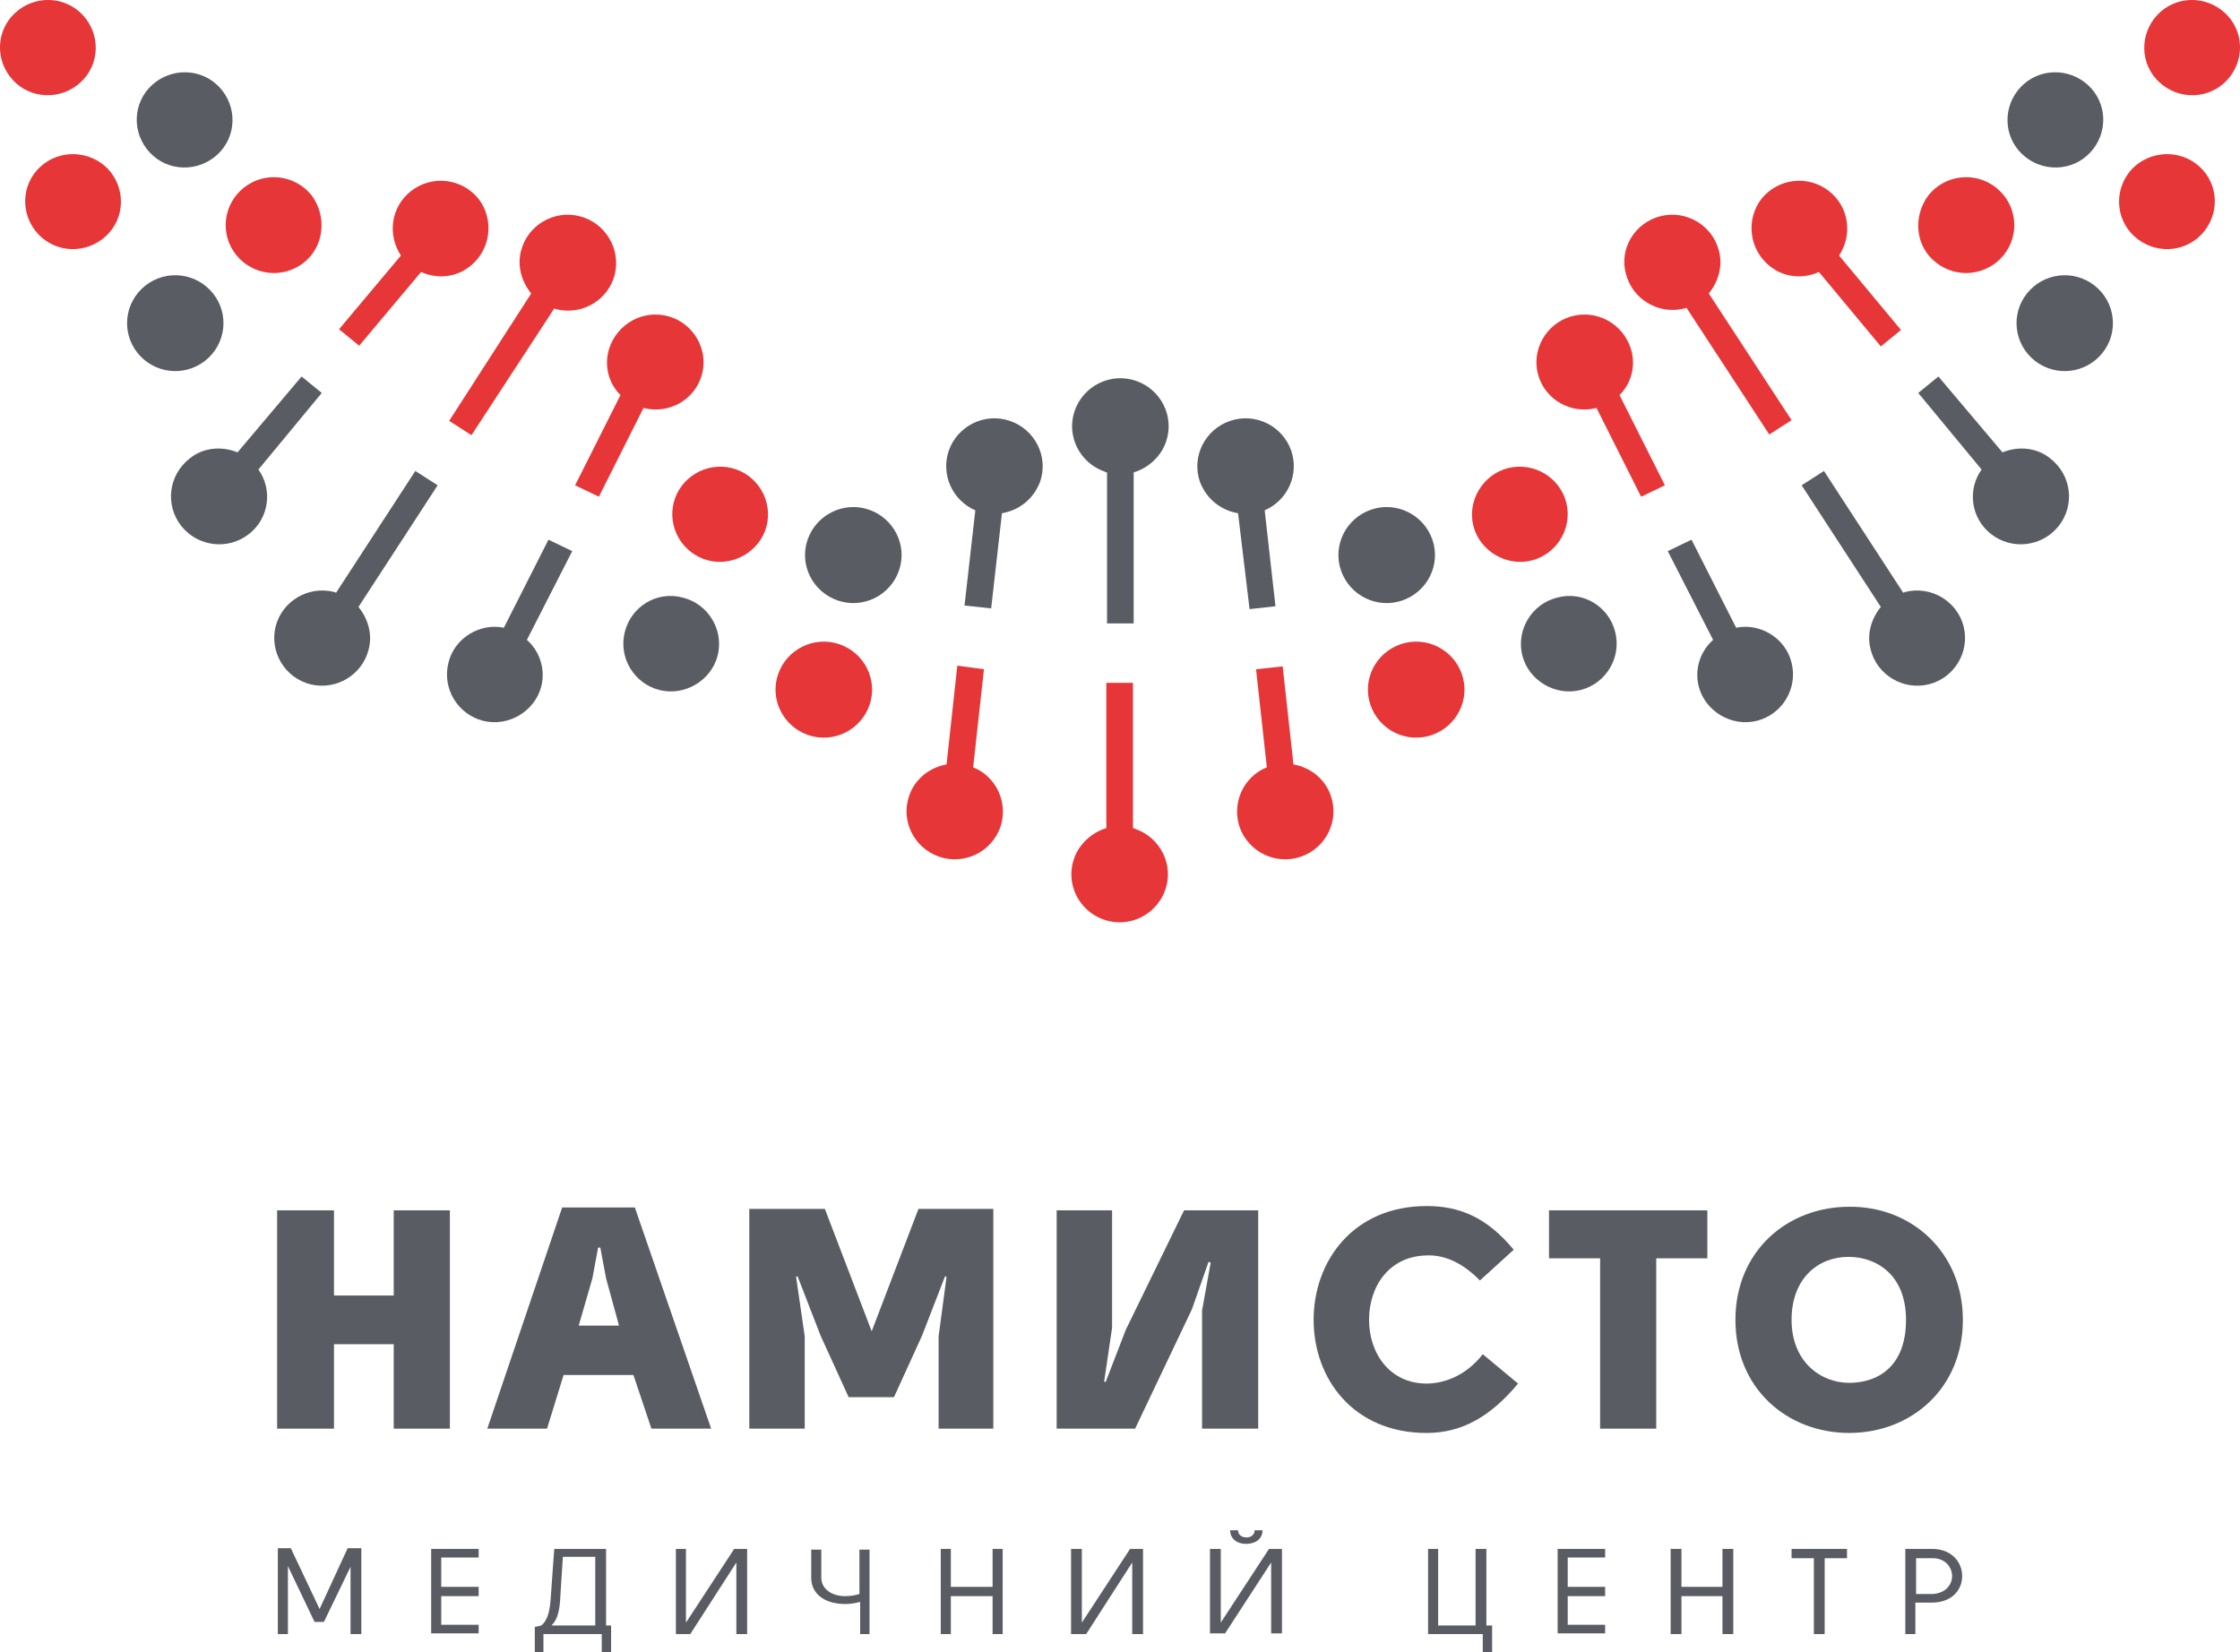 <svg width="141" height="104" viewBox="0 0 141 104" fill="none" xmlns="http://www.w3.org/2000/svg">
<g clip-path="url(#clip0_308_5801)">
<path d="M19.8 102.108L18.123 98.593V102.874H17.489V97.466H18.305L20.117 101.296L21.884 97.466H22.745V102.874H22.065V98.638L20.389 102.108H19.8Z" fill="#5A5C63"/>
<path d="M30.13 98.052H27.774V99.899H30.13V100.485H27.774V102.288H30.13V102.828H27.14V97.511H30.13V98.052Z" fill="#5A5C63"/>
<path d="M38.467 102.333V104H37.878V102.873H34.208V104H33.664V102.423L34.072 102.333C34.525 101.972 34.616 101.251 34.661 100.665L34.888 97.511H38.15V102.333H38.467ZM37.47 102.333V98.007H35.431L35.295 100.125C35.25 101.071 35.205 101.882 34.706 102.333H37.47Z" fill="#5A5C63"/>
<path d="M42.545 97.511H43.179V102.152L46.215 97.511H47.03V102.873H46.351V98.367L43.451 102.873H42.545V97.511Z" fill="#5A5C63"/>
<path d="M54.778 102.874H54.144V100.846C53.826 100.936 53.509 100.981 53.192 100.981C52.105 100.981 51.063 100.485 51.063 99.314V97.556H51.697V99.314C51.697 100.08 52.422 100.485 53.192 100.485C53.509 100.485 53.826 100.44 54.098 100.35V97.556H54.733V102.874H54.778Z" fill="#5A5C63"/>
<path d="M62.48 100.485H59.852V102.873H59.218V97.511H59.852V99.899H62.48V97.511H63.115V102.873H62.48V100.485Z" fill="#5A5C63"/>
<path d="M67.419 97.511H68.099V102.152L71.134 97.511H71.95V102.873H71.27V98.367L68.371 102.873H67.419V97.511Z" fill="#5A5C63"/>
<path d="M76.164 97.511H76.843V102.152L79.879 97.511H80.694V102.828H80.015V98.367L77.115 102.828H76.164V97.511ZM77.432 96.34H77.931C77.931 96.655 78.203 96.79 78.474 96.79C78.701 96.79 78.973 96.655 78.973 96.34H79.471C79.471 96.925 78.973 97.196 78.429 97.196C77.885 97.196 77.432 96.88 77.432 96.34Z" fill="#5A5C63"/>
<path d="M93.924 102.333V104H93.335V102.873H89.892V97.511H90.526V102.333H92.882V97.511H93.562V102.333H93.924Z" fill="#5A5C63"/>
<path d="M101.038 98.052H98.682V99.899H101.038V100.485H98.682V102.288H101.038V102.828H98.048V97.511H101.038V98.052Z" fill="#5A5C63"/>
<path d="M108.423 100.485H105.841V102.873H105.161V97.511H105.841V99.899H108.423V97.511H109.103V102.873H108.423V100.485Z" fill="#5A5C63"/>
<path d="M116.262 97.511V98.097H114.857V102.873H114.177V98.097H112.773V97.511H116.262Z" fill="#5A5C63"/>
<path d="M120.611 102.873H119.932V97.511H121.608C122.877 97.511 123.511 98.367 123.511 99.224C123.511 100.08 122.877 100.891 121.608 100.891H120.566V102.873H120.611ZM122.877 99.224C122.877 98.683 122.469 98.097 121.653 98.097H120.611V100.35H121.653C122.469 100.305 122.877 99.764 122.877 99.224Z" fill="#5A5C63"/>
<path d="M24.784 84.624H21.023V89.941H17.444V76.198H21.023V81.56H24.784V76.198H28.318V89.941H24.784V84.624Z" fill="#5A5C63"/>
<path d="M39.871 86.561H35.477L34.434 89.941H30.674L35.386 76.017H39.962L44.765 89.941H41.004L39.871 86.561ZM37.651 78.541L37.289 80.478L36.428 83.452H38.965L38.15 80.478L37.787 78.541H37.651Z" fill="#5A5C63"/>
<path d="M57.814 76.107H62.526V89.941H59.082V84.128L59.581 80.388L59.49 80.343L58.04 84.083L56.273 87.958H53.419L51.652 84.083L50.202 80.343L50.111 80.388L50.655 84.128V89.941H47.166V76.107H51.923L54.869 83.813L57.814 76.107Z" fill="#5A5C63"/>
<path d="M76.073 79.442L75.031 82.416L71.451 89.941H66.513V76.198H70.002V83.588L69.503 86.967L69.594 87.012L70.862 83.723L74.532 76.198H79.199V89.941H75.665V82.506L76.209 79.487L76.073 79.442Z" fill="#5A5C63"/>
<path d="M93.154 80.614C91.976 79.397 90.798 78.991 89.801 79.036C87.445 79.082 86.177 80.974 86.177 83.092C86.177 85.21 87.491 87.102 89.801 87.102C90.844 87.102 92.248 86.652 93.335 85.255L95.556 87.102C93.834 89.175 92.022 90.212 89.801 90.212C85.18 90.212 82.688 86.787 82.688 83.092C82.688 79.397 85.18 75.927 89.801 75.927C91.84 75.927 93.562 76.603 95.284 78.676L93.154 80.614Z" fill="#5A5C63"/>
<path d="M107.472 76.198V79.217H104.255V89.941H100.721V79.217H97.504V76.198H107.472Z" fill="#5A5C63"/>
<path d="M123.556 83.092C123.556 87.418 120.294 90.211 116.398 90.211C112.501 90.211 109.239 87.418 109.239 83.092C109.239 78.766 112.501 75.972 116.398 75.972C120.294 75.927 123.556 78.811 123.556 83.092ZM116.398 87.057C118.165 87.057 119.977 86.066 119.977 83.092C119.977 80.253 118.119 79.126 116.352 79.126C114.495 79.126 112.773 80.433 112.773 83.092C112.773 85.75 114.63 87.057 116.398 87.057Z" fill="#5A5C63"/>
<path d="M0.952 0.811C-0.272 1.938 -0.317 3.83 0.816 5.047C1.948 6.264 3.851 6.309 5.075 5.182C6.298 4.056 6.343 2.163 5.211 0.946C4.078 -0.27 2.175 -0.315 0.952 0.811Z" fill="#E73638"/>
<path d="M140.049 0.811C141.272 1.938 141.317 3.83 140.184 5.047C139.052 6.264 137.149 6.309 135.925 5.182C134.702 4.056 134.657 2.163 135.79 0.946C136.922 -0.27 138.825 -0.315 140.049 0.811Z" fill="#E73638"/>
<path d="M56.59 35.913C56.047 37.49 54.325 38.347 52.739 37.806C51.153 37.265 50.292 35.553 50.836 33.976C51.38 32.399 53.102 31.542 54.687 32.083C56.273 32.624 57.134 34.336 56.59 35.913Z" fill="#5A5C63"/>
<path d="M39.328 39.788C38.92 41.411 39.917 43.033 41.503 43.438C43.088 43.844 44.765 42.853 45.173 41.275C45.58 39.653 44.584 38.031 42.998 37.626C41.367 37.175 39.736 38.166 39.328 39.788Z" fill="#5A5C63"/>
<path d="M54.733 44.385C54.189 45.962 52.467 46.818 50.881 46.277C49.296 45.737 48.435 44.024 48.978 42.447C49.522 40.87 51.244 40.014 52.83 40.555C54.416 41.095 55.276 42.808 54.733 44.385Z" fill="#E73638"/>
<path d="M42.409 31.633C42.001 33.255 42.998 34.877 44.584 35.282C46.169 35.688 47.846 34.697 48.254 33.12C48.661 31.497 47.664 29.875 46.079 29.47C44.448 29.064 42.816 30.055 42.409 31.633Z" fill="#E73638"/>
<path d="M12.913 22.711C11.599 23.747 9.696 23.522 8.654 22.215C7.612 20.908 7.838 19.016 9.152 17.979C10.466 16.943 12.369 17.168 13.411 18.475C14.453 19.782 14.227 21.674 12.913 22.711Z" fill="#5A5C63"/>
<path d="M9.56 5.362C8.337 6.489 8.291 8.381 9.424 9.598C10.557 10.815 12.46 10.86 13.683 9.733C14.906 8.607 14.952 6.714 13.819 5.497C12.686 4.281 10.783 4.236 9.56 5.362Z" fill="#5A5C63"/>
<path d="M19.12 16.537C17.806 17.574 15.903 17.348 14.861 16.042C13.819 14.735 14.046 12.842 15.36 11.806C16.674 10.77 18.576 10.995 19.619 12.302C20.615 13.653 20.389 15.546 19.12 16.537Z" fill="#E73638"/>
<path d="M2.537 10.499C1.314 11.626 1.269 13.518 2.401 14.735C3.534 15.951 5.437 15.996 6.66 14.87C7.884 13.743 7.929 11.851 6.796 10.634C5.664 9.463 3.761 9.373 2.537 10.499Z" fill="#E73638"/>
<path d="M14.952 28.478C13.955 28.073 12.777 28.163 11.916 28.884C10.602 29.92 10.376 31.813 11.418 33.12C12.46 34.426 14.363 34.652 15.677 33.615C16.945 32.624 17.172 30.822 16.266 29.56L20.253 24.738L18.984 23.702L14.952 28.478Z" fill="#5A5C63"/>
<path d="M30.13 12.527C29.088 11.22 27.185 10.995 25.871 12.031C24.602 13.023 24.376 14.78 25.237 16.087L21.34 20.728L22.609 21.764L26.506 17.123C27.502 17.574 28.68 17.483 29.587 16.763C30.9 15.726 31.127 13.834 30.13 12.527Z" fill="#E73638"/>
<path d="M21.159 37.31C21.114 37.31 21.069 37.265 21.023 37.265C19.392 36.86 17.761 37.851 17.353 39.428C16.945 41.05 17.942 42.672 19.528 43.078C21.159 43.483 22.79 42.492 23.198 40.915C23.47 39.924 23.153 38.932 22.564 38.211L27.548 30.551L26.143 29.65L21.159 37.31Z" fill="#5A5C63"/>
<path d="M36.473 13.608C34.842 13.203 33.211 14.194 32.803 15.771C32.532 16.762 32.849 17.754 33.438 18.475L28.273 26.496L29.677 27.397L34.888 19.421C34.933 19.421 34.978 19.466 35.023 19.466C36.654 19.872 38.286 18.88 38.693 17.303C39.101 15.681 38.104 14.014 36.473 13.608Z" fill="#E73638"/>
<path d="M31.716 39.518C30.175 39.203 28.59 40.194 28.227 41.726C27.819 43.348 28.816 44.971 30.402 45.376C31.988 45.782 33.664 44.79 34.072 43.213C34.344 42.132 33.981 41.005 33.166 40.284L36.02 34.697L34.525 33.976L31.716 39.518Z" fill="#5A5C63"/>
<path d="M42.092 19.917C40.506 19.466 38.829 20.367 38.331 21.99C38.014 23.071 38.331 24.152 39.056 24.873L36.201 30.551L37.697 31.272L40.506 25.684C42.092 26.09 43.723 25.189 44.176 23.612C44.629 22.035 43.677 20.367 42.092 19.917Z" fill="#E73638"/>
<path d="M63.069 32.309C64.157 32.128 65.063 31.407 65.471 30.326C66.014 28.749 65.154 27.037 63.568 26.496C61.982 25.955 60.26 26.811 59.717 28.388C59.218 29.875 59.943 31.497 61.393 32.128L60.713 38.121L62.39 38.302L63.069 32.309Z" fill="#5A5C63"/>
<path d="M59.581 48.125C58.538 48.305 57.587 49.026 57.225 50.108C56.681 51.685 57.542 53.397 59.127 53.938C60.713 54.478 62.435 53.622 62.979 52.045C63.477 50.513 62.707 48.891 61.257 48.305L61.937 42.132L60.26 41.907L59.581 48.125Z" fill="#E73638"/>
<path d="M84.41 35.913C84.953 37.49 86.675 38.347 88.261 37.806C89.847 37.265 90.708 35.553 90.164 33.976C89.62 32.399 87.898 31.542 86.313 32.083C84.727 32.624 83.866 34.336 84.41 35.913Z" fill="#5A5C63"/>
<path d="M101.672 39.788C102.08 41.411 101.083 43.033 99.497 43.438C97.912 43.844 96.235 42.853 95.827 41.275C95.42 39.653 96.416 38.031 98.002 37.626C99.633 37.175 101.264 38.166 101.672 39.788Z" fill="#5A5C63"/>
<path d="M86.267 44.385C86.811 45.962 88.533 46.818 90.118 46.277C91.704 45.737 92.565 44.024 92.022 42.447C91.478 40.87 89.756 40.014 88.17 40.555C86.584 41.095 85.724 42.808 86.267 44.385Z" fill="#E73638"/>
<path d="M98.591 31.633C98.999 33.255 98.002 34.877 96.416 35.282C94.831 35.688 93.154 34.697 92.746 33.12C92.339 31.542 93.335 29.875 94.921 29.47C96.552 29.064 98.183 30.055 98.591 31.633Z" fill="#E73638"/>
<path d="M128.087 22.711C129.401 23.747 131.304 23.522 132.346 22.215C133.388 20.908 133.162 19.016 131.848 17.979C130.534 16.943 128.631 17.168 127.589 18.475C126.547 19.782 126.773 21.674 128.087 22.711Z" fill="#5A5C63"/>
<path d="M131.44 5.362C132.663 6.489 132.709 8.381 131.576 9.598C130.443 10.815 128.54 10.86 127.317 9.733C126.093 8.607 126.048 6.714 127.181 5.497C128.314 4.281 130.217 4.236 131.44 5.362Z" fill="#5A5C63"/>
<path d="M121.88 16.537C123.194 17.574 125.097 17.348 126.139 16.042C127.181 14.735 126.954 12.842 125.64 11.806C124.326 10.77 122.424 10.995 121.381 12.302C120.385 13.653 120.566 15.546 121.88 16.537Z" fill="#E73638"/>
<path d="M138.463 10.499C139.686 11.626 139.731 13.518 138.599 14.735C137.466 15.951 135.563 15.996 134.34 14.87C133.116 13.743 133.071 11.851 134.204 10.634C135.336 9.463 137.239 9.373 138.463 10.499Z" fill="#E73638"/>
<path d="M126.048 28.478C127.045 28.073 128.223 28.163 129.084 28.884C130.398 29.92 130.624 31.813 129.582 33.12C128.54 34.426 126.637 34.652 125.323 33.615C124.055 32.624 123.828 30.822 124.734 29.56L120.747 24.738L122.016 23.702L126.048 28.478Z" fill="#5A5C63"/>
<path d="M110.87 12.527C111.912 11.22 113.815 10.995 115.129 12.031C116.398 13.023 116.624 14.78 115.763 16.087L119.66 20.773L118.391 21.809L114.495 17.123C113.498 17.574 112.32 17.483 111.414 16.763C110.1 15.726 109.873 13.834 110.87 12.527Z" fill="#E73638"/>
<path d="M119.796 37.31C119.841 37.31 119.886 37.265 119.932 37.265C121.563 36.86 123.194 37.851 123.602 39.428C124.009 41.05 123.013 42.672 121.427 43.078C119.796 43.483 118.164 42.492 117.757 40.915C117.485 39.924 117.802 38.932 118.391 38.211L113.407 30.551L114.812 29.65L119.796 37.31Z" fill="#5A5C63"/>
<path d="M104.527 13.608C106.158 13.203 107.789 14.194 108.197 15.771C108.468 16.762 108.151 17.754 107.562 18.475L112.773 26.451L111.368 27.352L106.158 19.376C106.112 19.376 106.067 19.421 106.022 19.421C104.391 19.827 102.76 18.835 102.352 17.258C101.899 15.681 102.896 14.014 104.527 13.608Z" fill="#E73638"/>
<path d="M109.284 39.518C110.825 39.203 112.41 40.194 112.773 41.726C113.181 43.348 112.184 44.971 110.598 45.376C109.012 45.782 107.336 44.79 106.928 43.213C106.656 42.132 107.019 41.005 107.834 40.284L104.98 34.697L106.475 33.976L109.284 39.518Z" fill="#5A5C63"/>
<path d="M98.909 19.917C100.494 19.466 102.171 20.367 102.669 21.99C102.986 23.071 102.669 24.152 101.944 24.873L104.799 30.551L103.303 31.272L100.494 25.684C98.909 26.09 97.277 25.189 96.824 23.612C96.371 22.035 97.323 20.367 98.909 19.917Z" fill="#E73638"/>
<path d="M67.646 25.865C68.189 24.288 69.911 23.432 71.497 23.972C73.083 24.513 73.944 26.225 73.4 27.802C73.083 28.749 72.267 29.47 71.361 29.74V39.248H69.684V29.74C69.639 29.74 69.594 29.74 69.549 29.695C67.963 29.154 67.102 27.442 67.646 25.865Z" fill="#5A5C63"/>
<path d="M77.931 32.309C76.843 32.128 75.937 31.407 75.529 30.326C74.986 28.749 75.846 27.037 77.432 26.496C79.018 25.955 80.74 26.811 81.283 28.388C81.782 29.875 81.057 31.497 79.607 32.128L80.287 38.166L78.656 38.347L77.931 32.309Z" fill="#5A5C63"/>
<path d="M71.316 52.135C71.361 52.135 71.406 52.135 71.451 52.18C73.037 52.721 73.898 54.433 73.355 56.01C72.811 57.587 71.089 58.444 69.503 57.903C67.918 57.362 67.057 55.65 67.6 54.073C67.918 53.126 68.733 52.406 69.639 52.135V42.988H71.316V52.135Z" fill="#E73638"/>
<path d="M81.419 48.125C82.461 48.305 83.413 49.026 83.775 50.107C84.319 51.684 83.458 53.397 81.872 53.938C80.287 54.478 78.565 53.622 78.021 52.045C77.523 50.513 78.293 48.891 79.743 48.305L79.063 42.132L80.74 41.951L81.419 48.125Z" fill="#E73638"/>
</g>
<defs>
<clipPath id="clip0_308_5801">
<rect width="141" height="104" fill="white"/>
</clipPath>
</defs>
</svg>
